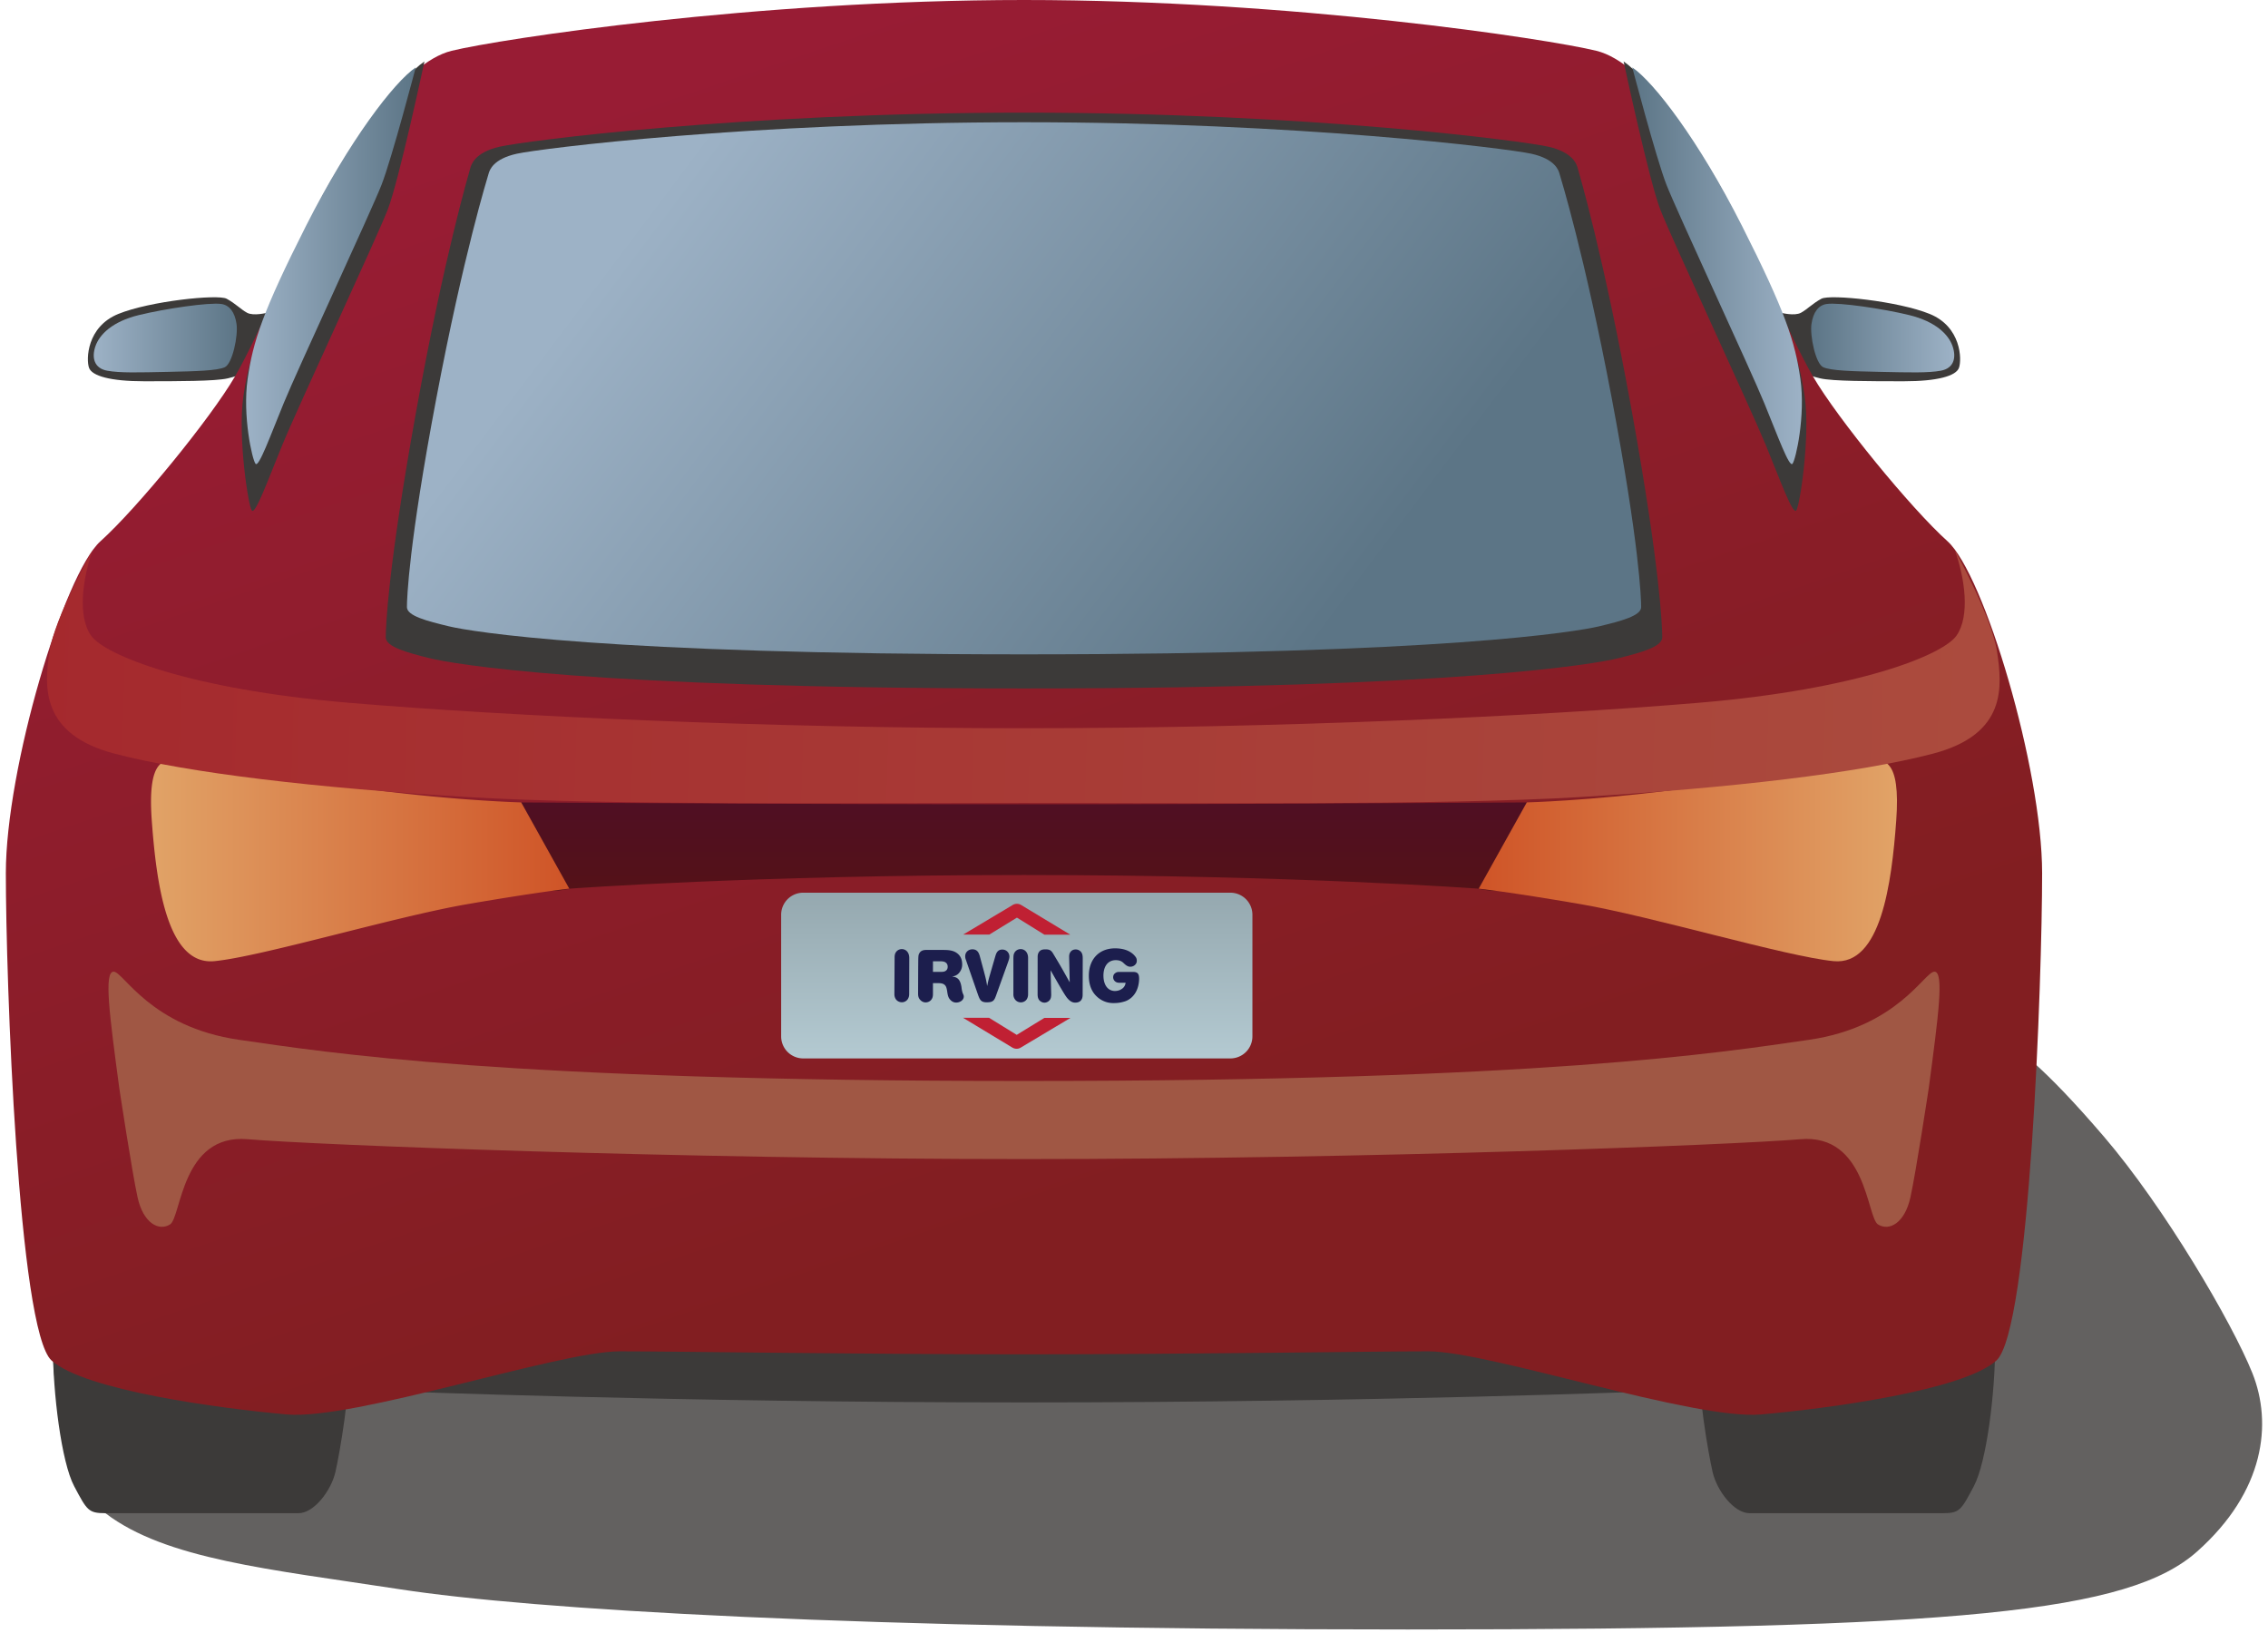 <svg xmlns="http://www.w3.org/2000/svg" width="536" height="386" viewBox="0 0 536 388">
  <path fill="#3D3A39" d="M23.65 359.46c14.39 10.97 38.9 13.3 69.95 18.07 31.05 4.78 107.48 9.55 239.44 9.55 131.97 0 171.38-4.18 187.5-18.51 16.12-14.33 17.91-30.46 13.13-42.4-4.78-11.94-20.9-39.41-35.23-56.13-14.33-16.72-20.9-21.5-28.07-26.27-7.17-4.78-277.06-1.19-327.82-1.19-50.76 0-131.43 61.61-131.4 77.08.05 15.48 5.25 34.27 12.5 39.8z" opacity=".8"/>
  <path fill="#3C3A39" d="M62.04 74.3s-3.2.83-4.73 0c-1.53-.83-2.78-2.22-4.87-3.34-2.09-1.11-18.22.56-25.73 3.62-7.51 3.06-7.65 10.85-6.95 12.79.69 1.95 5.14 3.2 13.07 3.2 7.93 0 16.97 0 19.89-.69 2.92-.7 5.28-1.67 5.98-2.64.7-.98 3.34-12.94 3.34-12.94z"/>
  <linearGradient id="SVGID_1_" x1="20.89" x2="54.88" y1="80.3" y2="80.3" gradientUnits="userSpaceOnUse">
    <stop offset="0" stop-color="#9db2c6"/>
    <stop offset="1" stop-color="#5c7586"/>
  </linearGradient>
  <path fill="url(#SVGID_1_)" d="M51.19 72.21c-2.92-.42-13.35 1.11-19.61 2.64s-9.32 4.59-10.29 7.37c-.97 2.78-.28 5.28 2.78 5.84 3.06.56 7.51.42 14.32.28 6.81-.14 11.82-.28 13.63-1.11 1.81-.84 3.2-7.51 2.78-10.29-.41-2.78-1.66-4.45-3.61-4.73z"/>
  <path fill="#3C3A39" d="M421.7 74.3s3.2.83 4.73 0c1.53-.83 2.78-2.22 4.87-3.34 2.09-1.11 18.22.56 25.73 3.62 7.51 3.06 7.65 10.85 6.95 12.79-.69 1.95-5.14 3.2-13.07 3.2-7.93 0-16.97 0-19.89-.69-2.92-.7-5.28-1.67-5.98-2.64-.69-.98-3.34-12.94-3.34-12.94z"/>
  <linearGradient id="SVGID_00000049927026497506853530000014429737152572886958_" x1="-1163.19" x2="-1129.2" y1="80.3" y2="80.3" gradientTransform="matrix(-1 0 0 1 -700.34 0)" gradientUnits="userSpaceOnUse">
    <stop offset="0" stop-color="#9db2c6"/>
    <stop offset="1" stop-color="#5c7586"/>
  </linearGradient>
  <path fill="url(#SVGID_00000049927026497506853530000014429737152572886958_)" d="M432.55 72.21c2.92-.42 13.35 1.11 19.61 2.64s9.32 4.59 10.29 7.37c.97 2.78.28 5.28-2.78 5.84-3.06.56-7.51.42-14.32.28-6.81-.14-11.82-.28-13.63-1.11-1.81-.84-3.2-7.51-2.78-10.29.41-2.78 1.66-4.45 3.61-4.73z"/>
  <path fill="#3C3A39" d="M241.87 310.55h111.3l39.46 19.9s-67.46 2.7-150.76 2.7c-83.31 0-150.77-2.7-150.77-2.7l39.46-19.9h111.31z"/>
  <g fill="#3C3A39">
    <path d="M11.17 319.66c0 11.21 2.02 27.66 5.06 33.39 3.04 5.73 3.37 6.41 7.42 6.41h45.87c3.71 0 7.76-5.39 8.77-9.78 1.01-4.39 3.71-19.9 3.04-26.65-.68-6.74-16.19-8.43-37.44-8.43-21.25 0-32.72-.34-32.72 5.06zM472.57 319.66c0 11.21-2.02 27.66-5.06 33.39-3.04 5.73-3.37 6.41-7.42 6.41h-45.87c-3.71 0-7.76-5.39-8.77-9.78-1.01-4.39-3.71-19.9-3.04-26.65.68-6.74 16.19-8.43 37.44-8.43 21.26 0 32.72-.34 32.72 5.06z"/>
  </g>
  <linearGradient id="SVGID_00000111870560546310642310000015675941934426917541_" x1="165.6" x2="257.88" y1="14.25" y2="286.08" gradientUnits="userSpaceOnUse">
    <stop offset="0" stop-color="#981c34"/>
    <stop offset="1" stop-color="#821e21"/>
  </linearGradient>
  <path fill="url(#SVGID_00000111870560546310642310000015675941934426917541_)" d="M241.87 321.72c39.16 0 81.59-.71 96.09-.71s63.1 16.41 79.05 14.99c15.96-1.42 47.87-5.69 55.84-12.79 7.98-7.1 10.88-90.93 10.88-115.79s-13.78-71.03-22.48-78.85c-8.7-7.82-26.11-29.13-31.91-39.07-5.8-9.94-15.23-32.67-21.03-43.33-5.8-10.65-18.85-31.25-30.46-34.1C366.25 9.23 305.69 0 241.87 0c-63.82 0-124.38 9.24-135.99 12.07-11.6 2.85-24.66 23.44-30.46 34.1-5.8 10.65-15.23 33.39-21.03 43.33-5.8 9.94-23.21 31.26-31.91 39.07C13.78 136.39 0 182.56 0 207.42c0 24.86 2.9 108.69 10.88 115.79 7.98 7.1 39.89 11.36 55.85 12.79 15.96 1.42 64.55-14.99 79.05-14.99s56.93.71 96.09.71z"/>
  <path fill="#3C3A39" d="M241.87 163.54c103.02 0 135.87-5.85 141.27-7.2 5.4-1.35 10.35-2.7 10.35-4.95s-.45-16.2-7.2-53.54-12.63-56.96-12.87-57.86c-.24-.9-1.08-3.78-6.93-5.13s-57.14-8.1-124.62-8.1c-67.49 0-118.78 6.75-124.62 8.1-5.85 1.35-6.69 4.23-6.93 5.13-.24.9-6.12 20.52-12.87 57.86-6.75 37.34-7.2 51.29-7.2 53.54s4.95 3.6 10.35 4.95c5.4 1.35 38.25 7.2 141.27 7.2z"/>
  <linearGradient id="SVGID_00000016761864303590848330000000118670565139842718_" x1="160.64" x2="311.93" y1="38.63" y2="152.52" gradientUnits="userSpaceOnUse">
    <stop offset="0" stop-color="#9db2c6"/>
    <stop offset="1" stop-color="#5c7586"/>
  </linearGradient>
  <path fill="url(#SVGID_00000016761864303590848330000000118670565139842718_)" d="M241.87 155.44c99.62 0 131.38-5.41 136.6-6.65 5.22-1.25 10.01-2.5 10.01-4.57 0-2.08-.44-14.97-6.96-49.48-6.53-34.52-12.21-52.65-12.44-53.48-.23-.83-1.05-3.49-6.7-4.74-5.66-1.25-55.25-7.48-120.5-7.48-65.26 0-114.85 6.24-120.5 7.48-5.65 1.25-6.47 3.91-6.7 4.74-.23.83-5.91 18.96-12.44 53.48-6.53 34.51-6.96 47.4-6.96 49.48 0 2.08 4.79 3.32 10.01 4.57 5.21 1.24 36.96 6.65 136.58 6.65z"/>
  <path fill="#3C3A39" d="M99.44 14.59s-6.05 28.35-8.74 35.25c-2.69 6.9-21.52 47.28-25.04 55.9-3.53 8.63-6.39 16.57-7.23 15.53-.84-1.03-3.36-17.48-2.02-26.97 1.35-9.49 3.87-17.26 14.96-39.17 11.09-21.9 22.52-36.74 28.07-40.54z"/>
  <linearGradient id="SVGID_00000129177310520757431610000011128491084232409736_" x1="57.08" x2="97.37" y1="63.13" y2="63.13" gradientUnits="userSpaceOnUse">
    <stop offset="0" stop-color="#9db2c6"/>
    <stop offset="1" stop-color="#5c7586"/>
  </linearGradient>
  <path fill="url(#SVGID_00000129177310520757431610000011128491084232409736_)" d="M97.37 16.01s-5.62 21.45-8.11 27.86c-2.49 6.4-19.97 43.87-23.24 51.88-3.28 8-5.93 15.37-6.71 14.41-.78-.96-3.12-11.37-1.87-20.18 1.25-8.8 3.59-16.01 13.88-36.35 10.3-20.33 20.9-34.1 26.05-37.62z"/>
  <path fill="#3C3A39" d="M384.31 14.59s6.05 28.35 8.74 35.25c2.69 6.9 21.51 47.28 25.04 55.9 3.53 8.63 6.39 16.57 7.23 15.53.84-1.04 3.36-17.48 2.02-26.97-1.35-9.49-3.87-17.26-14.96-39.17-11.1-21.9-22.53-36.74-28.07-40.54z"/>
  <linearGradient id="SVGID_00000055673515589285121750000018256529550263631806_" x1="-1127" x2="-1086.71" y1="63.13" y2="63.13" gradientTransform="matrix(-1 0 0 1 -700.34 0)" gradientUnits="userSpaceOnUse">
    <stop offset="0" stop-color="#9db2c6"/>
    <stop offset="1" stop-color="#5c7586"/>
  </linearGradient>
  <path fill="url(#SVGID_00000055673515589285121750000018256529550263631806_)" d="M386.37 16.01s5.62 21.45 8.11 27.86c2.5 6.4 19.96 43.87 23.24 51.88 3.28 8 5.93 15.37 6.71 14.41.78-.96 3.12-11.37 1.87-20.18-1.25-8.8-3.59-16.01-13.88-36.35-10.29-20.33-20.9-34.1-26.05-37.62z"/>
  <linearGradient id="SVGID_00000058560446049927289060000003214669007629667225_" x1="241.87" x2="241.87" y1="228.46" y2="183.56" gradientUnits="userSpaceOnUse">
    <stop offset="0" stop-color="#58140e"/>
    <stop offset="1" stop-color="#4e0e27"/>
  </linearGradient>
  <path fill="url(#SVGID_00000058560446049927289060000003214669007629667225_)" d="M241.87 191.06c54.38 0 114.9-.44 119.44-.44 0 0 3.19 8.44 1.33 15.9s-12.75 4.59-12.75 4.59-43.77-3.25-108.02-3.25-108.02 3.25-108.02 3.25-10.88 2.88-12.75-4.59c-1.86-7.46 1.33-15.9 1.33-15.9 4.54-.01 65.06.44 119.44.44z"/>
  <linearGradient id="SVGID_00000069373324426445850440000013773864834989864595_" x1="34.49" x2="133.85" y1="204.48" y2="204.48" gradientUnits="userSpaceOnUse">
    <stop offset="0" stop-color="#e1a367"/>
    <stop offset="1" stop-color="#cf5427"/>
  </linearGradient>
  <path fill="url(#SVGID_00000069373324426445850440000013773864834989864595_)" d="M122.43 190.61s-14.51-.36-34.45-2.9a1243.98 1243.98 0 0 1-46.42-6.89c-3.99-.73-7.98-.73-6.89 14.14 1.09 14.87 3.63 34.45 14.87 33.36 11.24-1.09 43.04-10.61 60.1-13.54 17.21-2.96 24.21-3.68 24.21-3.68l-11.42-20.49z"/>
  <linearGradient id="SVGID_00000084527861442066357060000017279268762012831659_" x1="-1150.29" x2="-1050.93" y1="204.48" y2="204.48" gradientTransform="matrix(-1 0 0 1 -701.04 0)" gradientUnits="userSpaceOnUse">
    <stop offset="0" stop-color="#e1a367"/>
    <stop offset="1" stop-color="#cf5427"/>
  </linearGradient>
  <path fill="url(#SVGID_00000084527861442066357060000017279268762012831659_)" d="M361.31 190.61s14.5-.36 34.45-2.9c19.95-2.54 42.43-6.16 46.42-6.89 3.99-.73 7.98-.73 6.89 14.14-1.09 14.87-3.63 34.45-14.87 33.36-11.24-1.09-43.04-10.61-60.1-13.54-17.21-2.96-24.21-3.68-24.21-3.68l11.42-20.49z"/>
  <linearGradient id="SVGID_00000170246215217680412390000018001993044194510488_" x1="-62.74" x2="424.81" y1="261.12" y2="261.12" gradientUnits="userSpaceOnUse">
    <stop offset="0" stop-color="#a05744"/>
    <stop offset="1" stop-color="#a05744"/>
  </linearGradient>
  <path fill="url(#SVGID_00000170246215217680412390000018001993044194510488_)" d="M241.88 256.79c123.62 0 165.34-6.74 186.44-9.78 21.11-3.04 27.47-16.19 29.82-16.19 2.34 0 1 10.12-1.34 27.66 0 0-3.02 19.9-4.36 25.97-1.34 6.07-5.03 8.1-7.7 6.41-2.68-1.69-2.68-21.59-18.43-20.24-15.75 1.35-102.02 4.72-184.43 4.72-82.42 0-168.69-3.37-184.44-4.72-15.75-1.35-15.75 18.55-18.43 20.24-2.68 1.69-6.37-.34-7.71-6.41-1.34-6.07-4.35-25.97-4.35-25.97-2.35-17.54-3.69-27.66-1.34-27.66 2.34 0 8.71 13.15 29.82 16.19 21.1 3.04 62.82 9.78 186.45 9.78z"/>
  <linearGradient id="SVGID_00000098921926303111899700000000504369610556565179_" x1="-139.9" x2="560.21" y1="146.87" y2="168.64" gradientUnits="userSpaceOnUse">
    <stop offset="0" stop-color="#a31e28"/>
    <stop offset="1" stop-color="#ac5241"/>
  </linearGradient>
  <path fill="url(#SVGID_00000098921926303111899700000000504369610556565179_)" d="M241.82 172.99c60.5 0 121.88-2.82 160.28-6.04 38.07-3.2 58.11-11.37 61.31-15.99 3.21-4.62 2-13.5-.4-20.26 0 0 8.82 16 10.02 24.16 1.2 8.18 2.4 19.54-15.23 24.17-17.63 4.62-48.09 8.17-83.75 10.31-33.21 1.98-94.57 1.42-132.23 1.42-37.67 0-99.03.57-132.24-1.42-35.66-2.14-66.12-5.69-83.75-10.31-17.63-4.62-16.69-15.99-15.48-24.17 1.2-8.17 10.27-24.16 10.27-24.16-2.4 6.75-3.61 15.64-.4 20.26 3.21 4.62 23.24 12.79 61.31 15.99 38.4 3.22 99.78 6.04 160.29 6.04z"/>
  <linearGradient id="SVGID_00000028322212932321587190000012079106901765601964_" x1="240.15" x2="240.15" y1="261.27" y2="210.81" gradientUnits="userSpaceOnUse">
    <stop offset="0" stop-color="#bbd2da"/>
    <stop offset="1" stop-color="#94a7ae"/>
  </linearGradient>
  <path fill="url(#SVGID_00000028322212932321587190000012079106901765601964_)" d="M296.13 246.2a5.24 5.24 0 0 1-5.23 5.23H189.41a5.24 5.24 0 0 1-5.23-5.23v-28.91a5.24 5.24 0 0 1 5.23-5.23H290.9a5.24 5.24 0 0 1 5.23 5.23v28.91z"/>
  <path fill="#C02033" d="M227.42 222.01h6.2l6.57-4.03 6.52 4.05h6.15l-11.67-7.05a1.96 1.96 0 0 0-2.01 0l-11.76 7.03zM252.91 241.8h-6.2l-6.57 4.03-6.57-4.05h-6.18l11.71 7.07c.62.37 1.4.39 2.01 0l11.8-7.05z"/>
  <path fill="#1C1E4D" d="M211.13 227.5c0-.48.02-1.12.62-1.65a1.7 1.7 0 0 1 1.1-.39c.92 0 1.76.73 1.76 2.1l-.02 8.58c0 .32-.05.76-.32 1.19a1.7 1.7 0 0 1-1.42.76c-.53 0-1.08-.25-1.4-.69-.3-.43-.37-.87-.37-1.26l.05-8.64zM222.07 228.35c.53.02 1.17.07 1.51.64.11.18.16.43.16.66 0 .46-.18.76-.41.92-.34.3-.87.3-1.28.3h-1.81v-2.52h1.83zm-5.36 7.71c0 .43.05 1.01.53 1.49.32.34.76.57 1.26.57s1.03-.23 1.33-.62c.37-.46.41-.96.41-1.4v-2.56h1.33c.55.02 1.4.05 1.78.87.14.3.18.62.25.94.14.98.23 1.72.94 2.33.16.14.53.46 1.19.48.96 0 1.83-.59 1.83-1.44 0-.3-.16-.57-.27-.85a6.4 6.4 0 0 1-.27-1.37c-.34-2.22-1.3-2.4-2.24-2.52.43-.09 1.08-.18 1.67-.87a3 3 0 0 0 .73-2.06c0-.94-.27-1.78-.98-2.43-.96-.85-2.13-.96-3.57-.96h-4.05c-.41 0-1.19.07-1.58.8-.21.34-.21.69-.23.98-.04 0-.06 8.62-.06 8.62zM232.34 230.73c.43 1.62.53 2.01.78 3.5.18-.87.25-1.19.5-2.13l1.49-5.13c.18-.53.48-1.42 1.62-1.4 1.05 0 1.67.85 1.67 1.65 0 .43-.16.87-.3 1.28l-2.81 7.82c-.46 1.3-.69 1.78-2.27 1.78-1.37 0-1.62-.59-2.04-1.69l-2.97-8.56a2.12 2.12 0 0 1-.11-.69c0-.98.76-1.65 1.72-1.65 1.21 0 1.53.92 1.72 1.51l1 3.71zM239.36 227.5c0-.48.02-1.12.62-1.65a1.7 1.7 0 0 1 1.1-.39c.92 0 1.76.73 1.76 2.1v8.6c0 .34-.05.76-.3 1.19-.3.48-.85.76-1.42.76a1.7 1.7 0 0 1-1.4-.71 1.99 1.99 0 0 1-.37-1.26v-8.64h.01zM245.11 227.28c0-.37.07-.92.5-1.35.41-.39.94-.41 1.42-.41.98 0 1.33.32 1.72.94.62 1.03 1.24 2.06 1.85 3.11.73 1.26 1.42 2.52 2.13 3.78l-.14-6.02c0-.34.02-.71.25-1.08.41-.69 1.1-.71 1.33-.71.41 0 .82.16 1.17.5.46.5.46 1.1.48 1.53l-.02 8.72c0 .41-.02 1.9-1.78 1.88-.57 0-1.28-.21-2.17-1.46-.62-.87-2.43-4.05-3.66-6.22l.14 5.79c-.02.39-.02.76-.27 1.17-.3.46-.82.73-1.33.73a1.5 1.5 0 0 1-.76-.21c-.82-.43-.87-1.26-.87-1.9l.01-8.79zM265.79 237.89c-1.1.34-1.83.39-2.75.39a5.6 5.6 0 0 1-3.8-1.49c-1.53-1.37-1.97-3.25-1.97-5.01 0-3.87 2.4-6.52 6.27-6.5 3.02 0 4.37 1.33 4.92 2.15.16.27.27.64.16 1.17-.16.57-.85 1.19-1.83 1.01-.57-.14-1.03-.62-1.3-.87-.25-.23-.69-.64-1.78-.66-2.06 0-2.95 1.65-2.97 3.62 0 2.38 1.12 3.68 2.7 3.71.43 0 1.03-.09 1.49-.39.64-.34.98-.87 1.08-1.56h-1.17c-.37 0-.78 0-1.1-.18a1.28 1.28 0 0 1-.69-1.14c0-.48.23-.82.57-1.03.3-.21.59-.23.92-.23h3.2c.32 0 .66.02.98.21.46.32.48.85.5 1.44-.14 4.58-3.45 5.36-3.43 5.36"/>
</svg>
